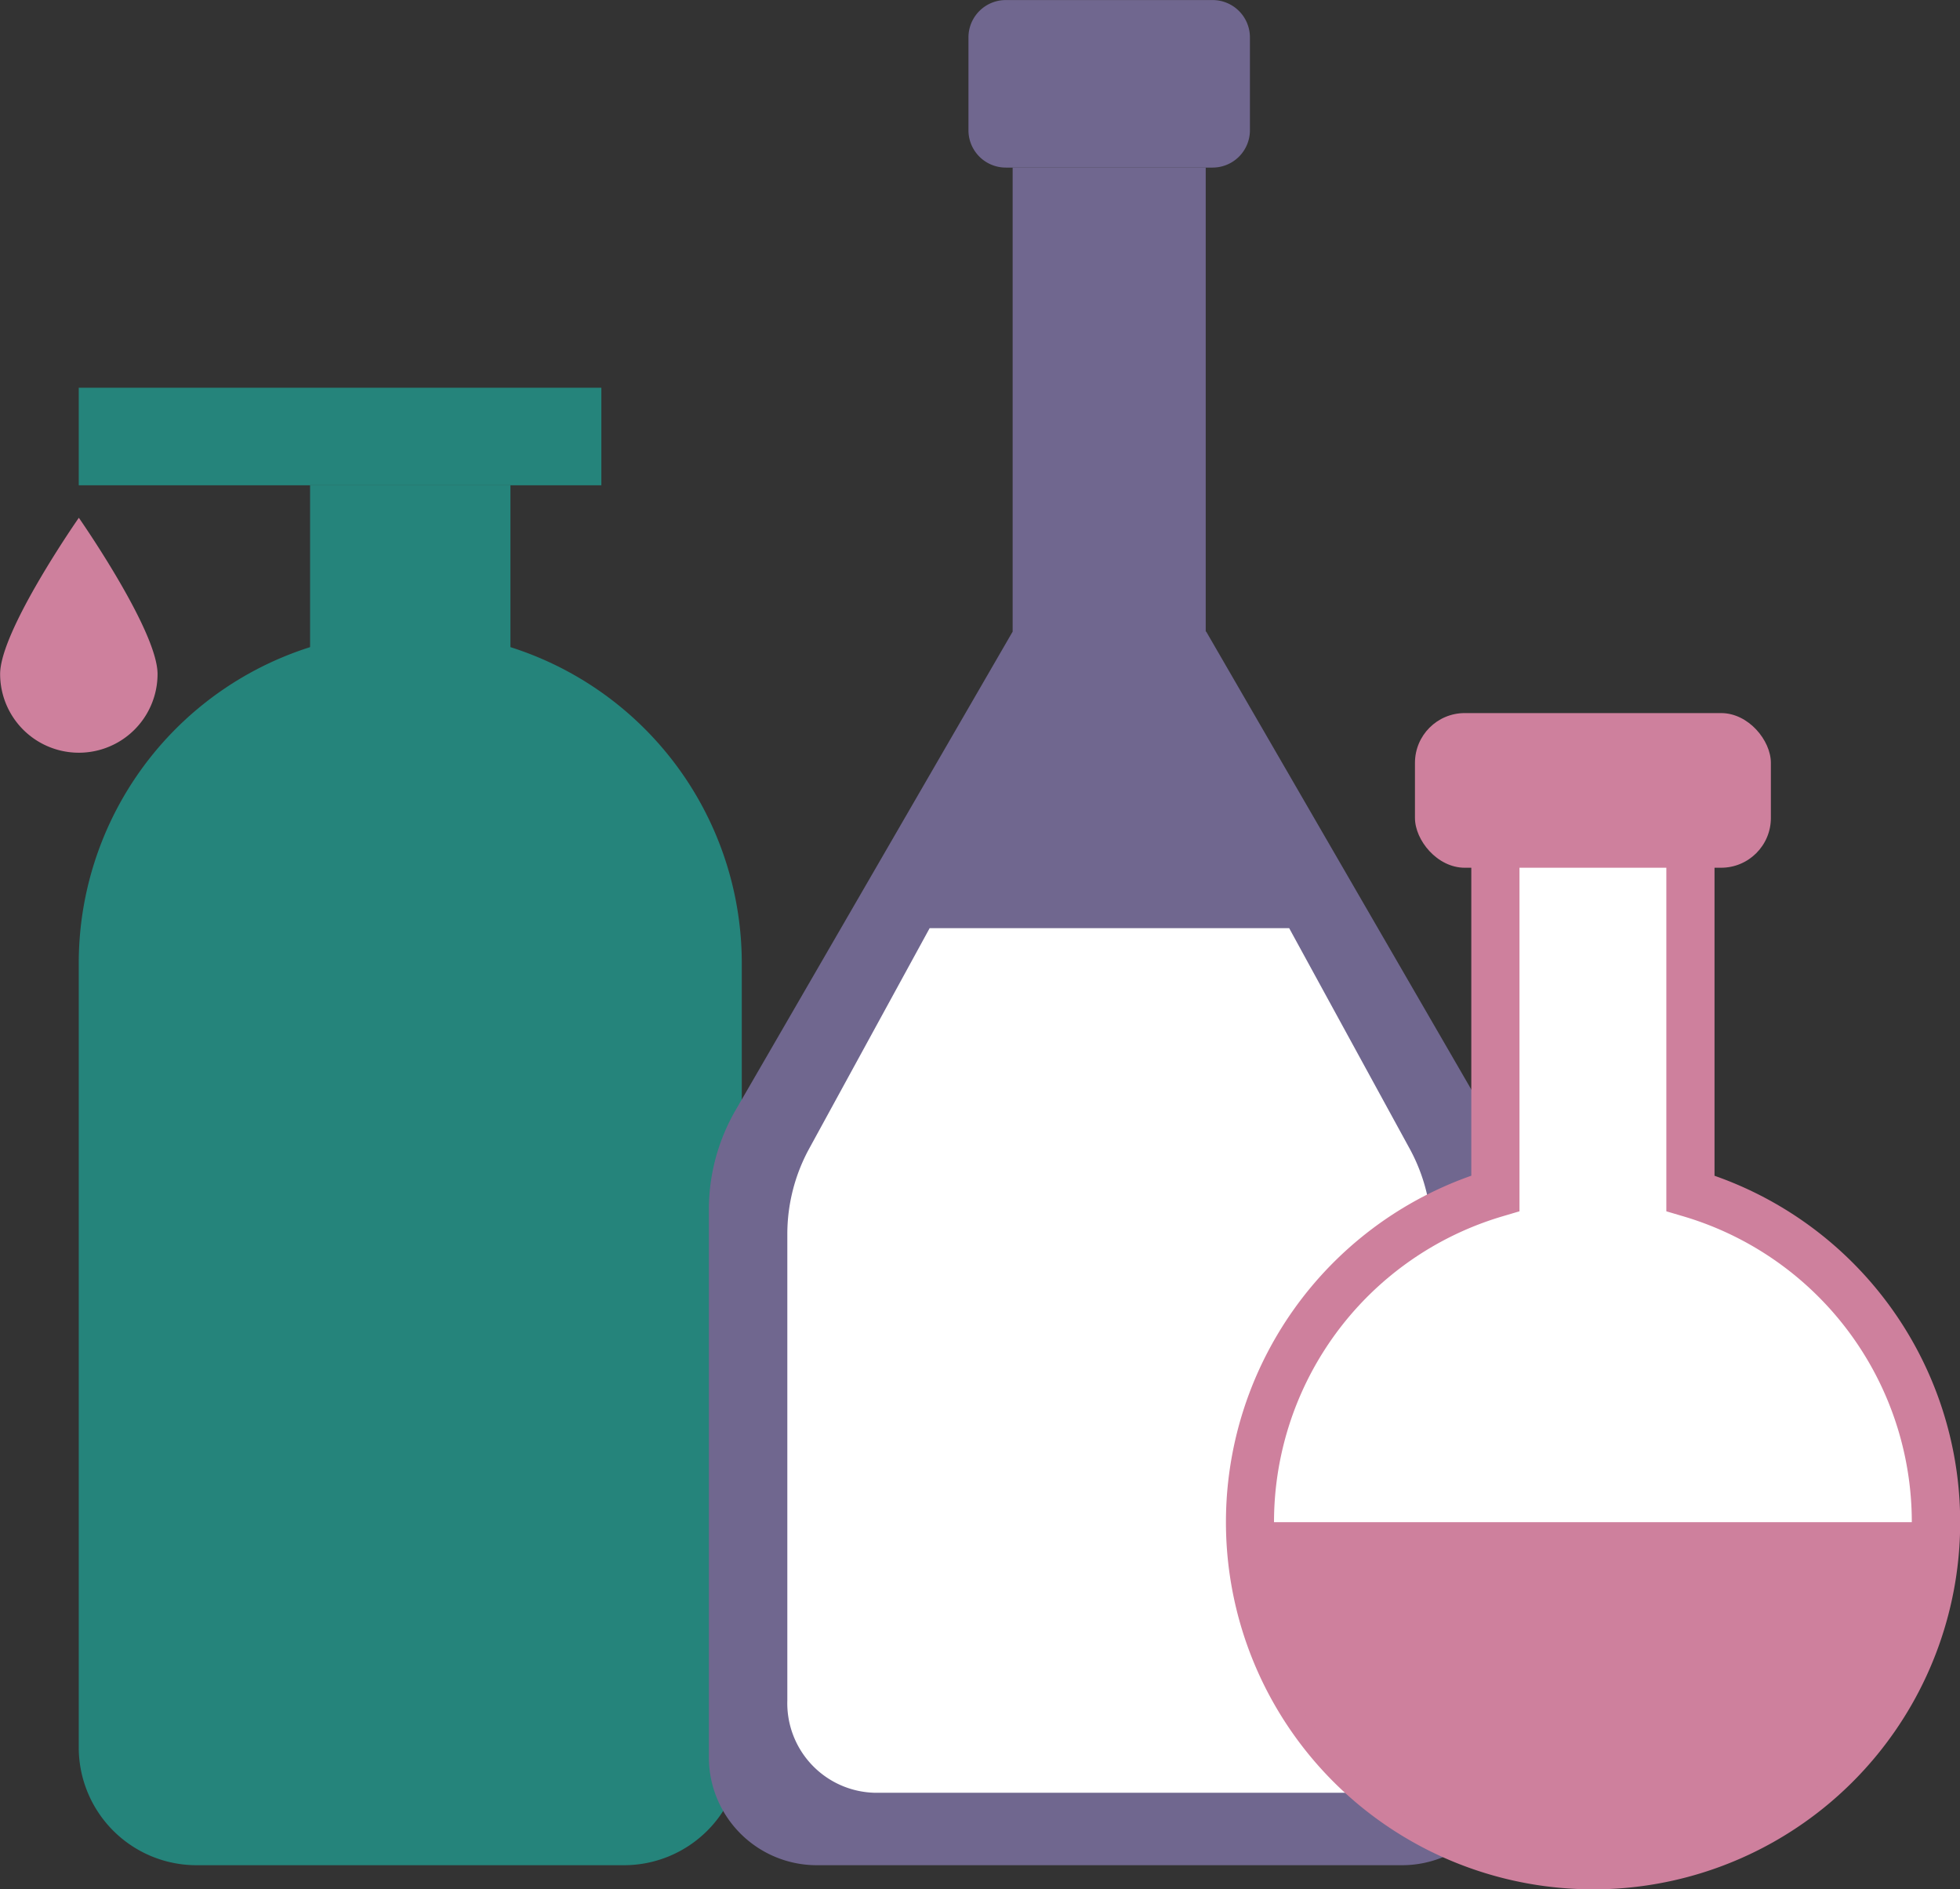 <svg xmlns="http://www.w3.org/2000/svg" width="122.015" height="117.594" viewBox="0 0 122.015 117.594"><rect x="0" y="0" width="122.015" height="117.594" fill="#333333" stroke="none"/><g transform="translate(-31.392 -33.497)"><path d="M77.852,95.71v48.809a7.333,7.333,0,0,1-7.332,7.332H43.907a7.332,7.332,0,0,1-7.331-7.332V95.71a20.638,20.638,0,0,1,41.276,0Z" transform="translate(-0.282 -2.261)" fill="#25847b"/><rect width="12.472" height="12.472" transform="translate(50.696 63.701)" fill="#25847b"/><rect width="6.071" height="32.534" transform="translate(68.828 57.63) rotate(90)" fill="#25847b"/><path d="M127.93,109.385v34.084a6.721,6.721,0,0,1-6.721,6.721H84.779a6.721,6.721,0,0,1-6.721-6.721V109.385A12.359,12.359,0,0,1,79.72,103.2l17.25-29.79V44.527h12.019V73.406h.028l17.25,29.79A12.349,12.349,0,0,1,127.93,109.385Z" transform="translate(-2.538 -0.6)" fill="#70678f"/><path d="M123.327,113.636v29.036a5.575,5.575,0,0,1-5.408,5.73H88.632a5.575,5.575,0,0,1-5.408-5.73V113.636a11.12,11.12,0,0,1,1.333-5.275l7.527-13.772h22.381l7.527,13.772A11.121,11.121,0,0,1,123.327,113.636Z" transform="translate(-2.819 -3.322)" fill="#fff"/><path d="M112.67,35.823V41.61a2.323,2.323,0,0,1-2.326,2.317H97.474a2.323,2.323,0,0,1-2.326-2.317V35.823A2.325,2.325,0,0,1,97.474,33.5h12.87A2.325,2.325,0,0,1,112.67,35.823Z" transform="translate(-3.467)" fill="#70678f"/><path d="M156.382,131.235a21.352,21.352,0,1,1-27.423-20.473V88.6H141.1v22.165A21.356,21.356,0,0,1,156.382,131.235Z" transform="translate(-4.475 -2.996)" fill="#fff"/><path d="M135.03,154.087a22.855,22.855,0,0,1-7.571-44.416V87.1H142.6v22.574a22.851,22.851,0,0,1-7.571,44.416ZM130.459,90.1v21.786l-1.075.318a19.852,19.852,0,1,0,11.292,0l-1.075-.318V90.1Z" transform="translate(-4.475 -2.996)" fill="#ce809d"/><path d="M156.382,133.687a21.352,21.352,0,1,1-42.7,0Z" transform="translate(-4.475 -5.448)" fill="#ce809d"/><rect width="22.157" height="9.626" rx="3.099" transform="translate(119.477 77.88)" fill="#ce809d"/><path d="M41.2,77.3a4.9,4.9,0,1,1-9.8,0c0-2.707,4.9-9.723,4.9-9.723S41.2,74.594,41.2,77.3Z" transform="translate(0 -1.853)" fill="#ce809d"/></g></svg>